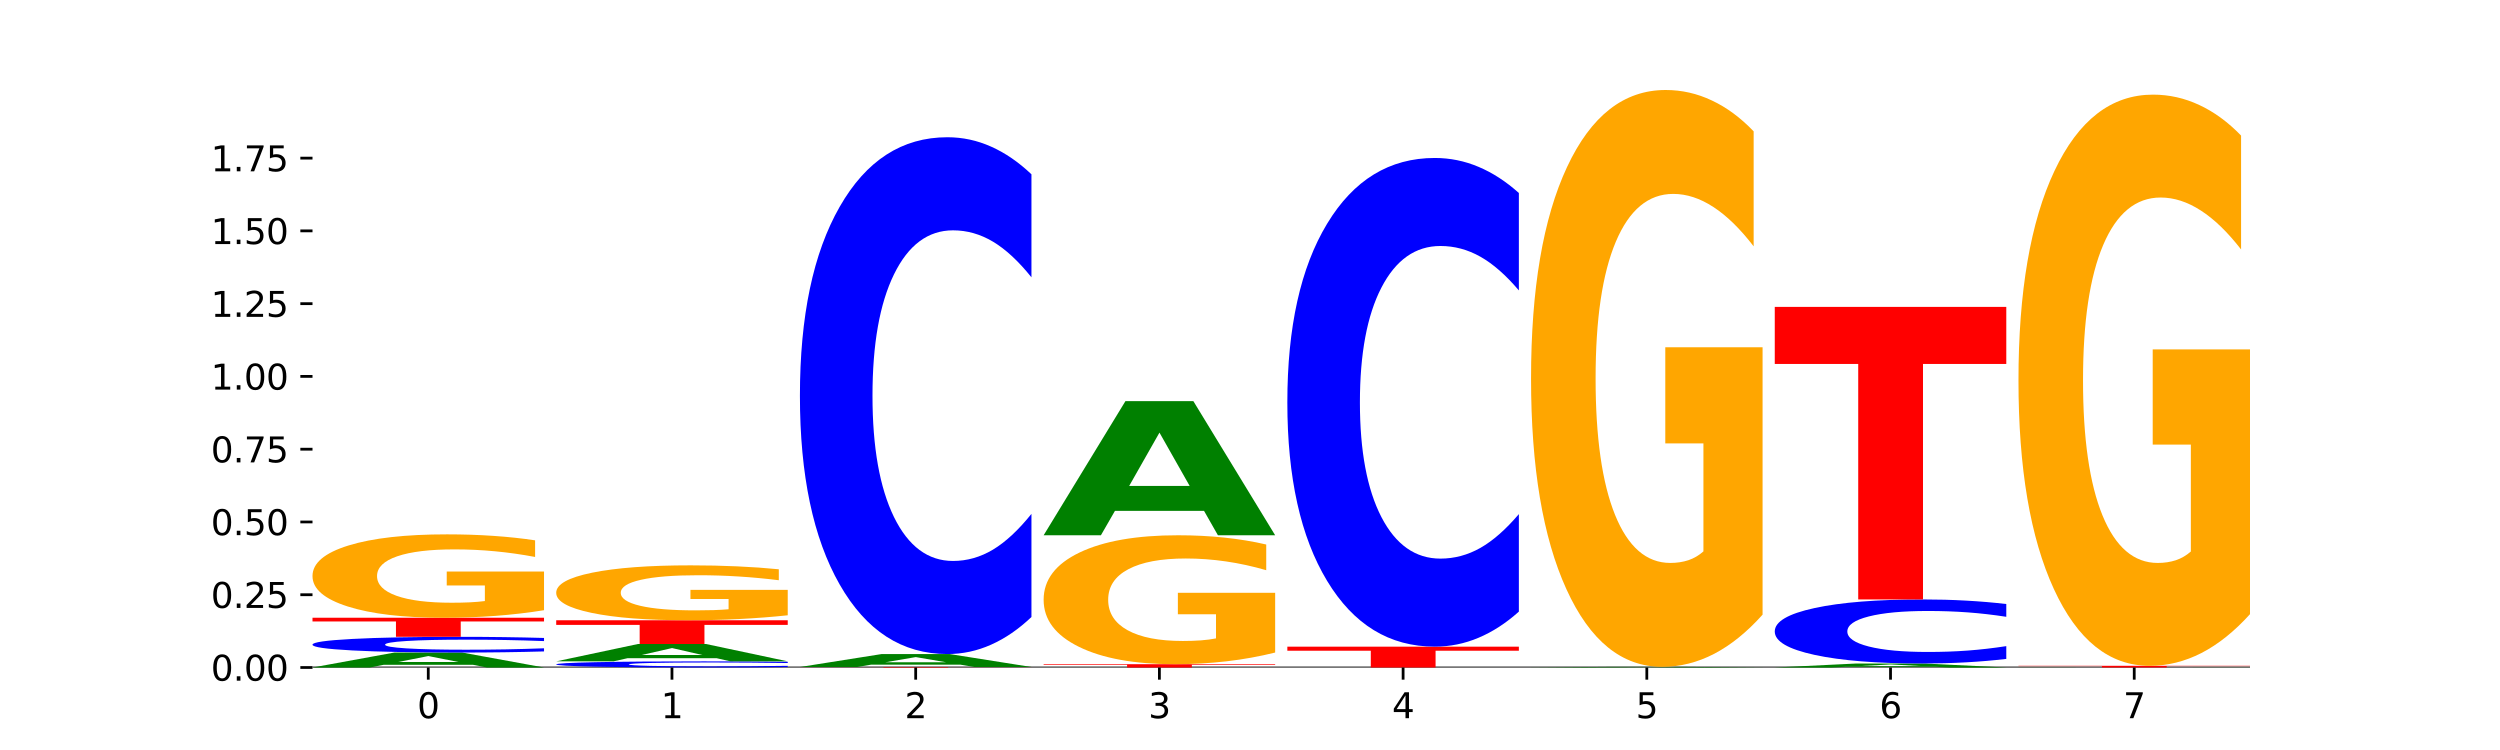 <?xml version="1.0" encoding="utf-8" standalone="no"?>
<!DOCTYPE svg PUBLIC "-//W3C//DTD SVG 1.1//EN"
  "http://www.w3.org/Graphics/SVG/1.1/DTD/svg11.dtd">
<svg xmlns:xlink="http://www.w3.org/1999/xlink" width="720pt" height="216pt" viewBox="0 0 720 216" xmlns="http://www.w3.org/2000/svg" version="1.1">
 <defs>
  <style type="text/css">*{stroke-linejoin: round; stroke-linecap: butt}</style>
 </defs>
 <g id="figure_1">
  <g id="patch_1">
   <path d="M 0 216 
L 720 216 
L 720 0 
L 0 0 
z
" style="fill: #ffffff"/>
  </g>
  <g id="axes_1">
   <g id="patch_2">
    <path d="M 90 192.24 
L 648 192.24 
L 648 25.92 
L 90 25.92 
z
" style="fill: #ffffff"/>
   </g>
   <g id="line2d_1">
    <path d="M 90 192.24 
L 648 192.24 
" clip-path="url(#p9edf1cee27)" style="fill: none; stroke: #000000; stroke-width: 0.5; stroke-linecap: square"/>
   </g>
   <g id="patch_3">
    <path d="M 136.189 191.456 
L 110.545 191.456 
L 106.496 192.24 
L 90 192.24 
L 113.558 187.935 
L 133.121 187.935 
L 156.679 192.24 
L 140.197 192.24 
L 136.189 191.456 
z
M 114.635 190.657 
L 132.058 190.657 
L 123.36 188.944 
L 114.635 190.657 
z
" clip-path="url(#p9edf1cee27)" style="fill: #008000"/>
   </g>
   <g id="patch_4">
    <path d="M 156.679 187.61 
Q 151.102 187.771 145.07 187.852 
Q 139.039 187.935 132.47 187.935 
Q 112.882 187.935 101.441 187.325 
Q 90 186.715 90 185.672 
Q 90 184.626 101.441 184.017 
Q 112.882 183.407 132.47 183.407 
Q 139.039 183.407 145.07 183.49 
Q 151.102 183.571 156.679 183.732 
L 156.679 184.634 
Q 151.051 184.421 145.591 184.322 
Q 140.131 184.223 134.1 184.223 
Q 123.281 184.223 117.082 184.609 
Q 110.899 184.994 110.899 185.672 
Q 110.899 186.348 117.082 186.734 
Q 123.281 187.119 134.1 187.119 
Q 140.131 187.119 145.591 187.02 
Q 151.051 186.92 156.679 186.707 
L 156.679 187.61 
z
" clip-path="url(#p9edf1cee27)" style="fill: #0000ff"/>
   </g>
   <g id="patch_5">
    <path d="M 90 177.912 
L 156.679 177.912 
L 156.679 178.984 
L 132.69 178.984 
L 132.69 183.407 
L 114.036 183.407 
L 114.036 178.984 
L 90 178.984 
L 90 177.912 
z
" clip-path="url(#p9edf1cee27)" style="fill: #ff0000"/>
   </g>
   <g id="patch_6">
    <path d="M 156.679 175.739 
Q 149.955 176.825 142.722 177.371 
Q 135.489 177.912 127.778 177.912 
Q 110.353 177.912 100.177 174.677 
Q 90 171.442 90 165.911 
Q 90 160.314 100.356 157.104 
Q 110.727 153.894 128.764 153.894 
Q 135.713 153.894 142.079 154.331 
Q 148.46 154.763 154.109 155.616 
L 154.109 160.404 
Q 148.281 159.307 142.513 158.766 
Q 136.744 158.221 130.946 158.221 
Q 120.216 158.221 114.403 160.215 
Q 108.59 162.205 108.59 165.911 
Q 108.59 169.582 114.194 171.586 
Q 119.798 173.586 130.109 173.586 
Q 132.919 173.586 135.325 173.472 
Q 137.731 173.353 139.643 173.104 
L 139.643 168.61 
L 128.66 168.61 
L 128.66 164.606 
L 156.679 164.606 
L 156.679 175.739 
z
" clip-path="url(#p9edf1cee27)" style="fill: #ffa600"/>
   </g>
   <g id="patch_7">
    <path d="M 226.868 192.113 
Q 221.29 192.176 215.259 192.208 
Q 209.228 192.24 202.659 192.24 
Q 183.07 192.24 171.629 192.002 
Q 160.189 191.764 160.189 191.356 
Q 160.189 190.947 171.629 190.709 
Q 183.07 190.471 202.659 190.471 
Q 209.228 190.471 215.259 190.503 
Q 221.29 190.535 226.868 190.598 
L 226.868 190.951 
Q 221.24 190.867 215.78 190.829 
Q 210.32 190.79 204.289 190.79 
Q 193.47 190.79 187.27 190.941 
Q 181.088 191.091 181.088 191.356 
Q 181.088 191.62 187.27 191.771 
Q 193.47 191.921 204.289 191.921 
Q 210.32 191.921 215.78 191.883 
Q 221.24 191.844 226.868 191.76 
L 226.868 192.113 
z
" clip-path="url(#p9edf1cee27)" style="fill: #0000ff"/>
   </g>
   <g id="patch_8">
    <path d="M 206.377 189.56 
L 180.734 189.56 
L 176.685 190.471 
L 160.189 190.471 
L 183.747 185.47 
L 203.31 185.47 
L 226.868 190.471 
L 210.386 190.471 
L 206.377 189.56 
z
M 184.824 188.632 
L 202.247 188.632 
L 193.549 186.643 
L 184.824 188.632 
z
" clip-path="url(#p9edf1cee27)" style="fill: #008000"/>
   </g>
   <g id="patch_9">
    <path d="M 160.189 178.635 
L 226.868 178.635 
L 226.868 179.968 
L 202.879 179.968 
L 202.879 185.47 
L 184.224 185.47 
L 184.224 179.968 
L 160.189 179.968 
L 160.189 178.635 
z
" clip-path="url(#p9edf1cee27)" style="fill: #ff0000"/>
   </g>
   <g id="patch_10">
    <path d="M 226.868 177.204 
Q 220.143 177.919 212.91 178.279 
Q 205.678 178.635 197.967 178.635 
Q 180.542 178.635 170.365 176.505 
Q 160.189 174.375 160.189 170.732 
Q 160.189 167.047 170.545 164.933 
Q 180.916 162.819 198.953 162.819 
Q 205.902 162.819 212.268 163.107 
Q 218.649 163.391 224.298 163.953 
L 224.298 167.106 
Q 218.47 166.384 212.701 166.027 
Q 206.933 165.668 201.135 165.668 
Q 190.405 165.668 184.592 166.981 
Q 178.779 168.291 178.779 170.732 
Q 178.779 173.149 184.383 174.469 
Q 189.987 175.786 200.298 175.786 
Q 203.107 175.786 205.513 175.711 
Q 207.919 175.632 209.832 175.469 
L 209.832 172.509 
L 198.848 172.509 
L 198.848 169.873 
L 226.868 169.873 
L 226.868 177.204 
z
" clip-path="url(#p9edf1cee27)" style="fill: #ffa600"/>
   </g>
   <g id="patch_11">
    <path d="M 230.377 192.095 
L 297.057 192.095 
L 297.057 192.124 
L 273.068 192.124 
L 273.068 192.24 
L 254.413 192.24 
L 254.413 192.124 
L 230.377 192.124 
L 230.377 192.095 
z
" clip-path="url(#p9edf1cee27)" style="fill: #ff0000"/>
   </g>
   <g id="patch_12">
    <path d="M 276.566 191.416 
L 250.922 191.416 
L 246.873 192.095 
L 230.377 192.095 
L 253.935 188.367 
L 273.499 188.367 
L 297.057 192.095 
L 280.574 192.095 
L 276.566 191.416 
z
M 255.012 190.724 
L 272.435 190.724 
L 263.737 189.242 
L 255.012 190.724 
z
" clip-path="url(#p9edf1cee27)" style="fill: #008000"/>
   </g>
   <g id="patch_13">
    <path d="M 297.057 177.699 
Q 291.479 182.987 285.448 185.662 
Q 279.417 188.367 272.848 188.367 
Q 253.259 188.367 241.818 168.321 
Q 230.377 148.275 230.377 113.993 
Q 230.377 79.588 241.818 59.573 
Q 253.259 39.526 272.848 39.526 
Q 279.417 39.526 285.448 42.232 
Q 291.479 44.907 297.057 50.195 
L 297.057 79.865 
Q 291.429 72.855 285.969 69.596 
Q 280.509 66.337 274.477 66.337 
Q 263.658 66.337 257.459 79.035 
Q 251.277 91.702 251.277 113.993 
Q 251.277 136.192 257.459 148.89 
Q 263.658 161.557 274.477 161.557 
Q 280.509 161.557 285.969 158.298 
Q 291.429 155.008 297.057 147.998 
L 297.057 177.699 
z
" clip-path="url(#p9edf1cee27)" style="fill: #0000ff"/>
   </g>
   <g id="patch_14">
    <path d="M 300.566 191.291 
L 367.245 191.291 
L 367.245 191.476 
L 343.256 191.476 
L 343.256 192.24 
L 324.602 192.24 
L 324.602 191.476 
L 300.566 191.476 
L 300.566 191.291 
z
" clip-path="url(#p9edf1cee27)" style="fill: #ff0000"/>
   </g>
   <g id="patch_15">
    <path d="M 367.245 187.932 
Q 360.521 189.611 353.288 190.455 
Q 346.055 191.291 338.344 191.291 
Q 320.919 191.291 310.743 186.29 
Q 300.566 181.289 300.566 172.736 
Q 300.566 164.083 310.922 159.12 
Q 321.293 154.157 339.33 154.157 
Q 346.279 154.157 352.645 154.832 
Q 359.026 155.5 364.675 156.819 
L 364.675 164.221 
Q 358.847 162.526 353.079 161.69 
Q 347.31 160.846 341.512 160.846 
Q 330.782 160.846 324.969 163.93 
Q 319.156 167.006 319.156 172.736 
Q 319.156 178.412 324.76 181.511 
Q 330.364 184.602 340.675 184.602 
Q 343.485 184.602 345.891 184.426 
Q 348.297 184.242 350.209 183.858 
L 350.209 176.909 
L 339.226 176.909 
L 339.226 170.719 
L 367.245 170.719 
L 367.245 187.932 
z
" clip-path="url(#p9edf1cee27)" style="fill: #ffa600"/>
   </g>
   <g id="patch_16">
    <path d="M 346.755 147.121 
L 321.111 147.121 
L 317.062 154.157 
L 300.566 154.157 
L 324.124 115.531 
L 343.687 115.531 
L 367.245 154.157 
L 350.763 154.157 
L 346.755 147.121 
z
M 325.201 139.952 
L 342.624 139.952 
L 333.926 124.588 
L 325.201 139.952 
z
" clip-path="url(#p9edf1cee27)" style="fill: #008000"/>
   </g>
   <g id="patch_17">
    <path d="M 370.755 186.231 
L 437.434 186.231 
L 437.434 187.403 
L 413.445 187.403 
L 413.445 192.24 
L 394.79 192.24 
L 394.79 187.403 
L 370.755 187.403 
L 370.755 186.231 
z
" clip-path="url(#p9edf1cee27)" style="fill: #ff0000"/>
   </g>
   <g id="patch_18">
    <path d="M 437.434 176.143 
Q 431.856 181.144 425.825 183.673 
Q 419.794 186.231 413.225 186.231 
Q 393.636 186.231 382.196 167.277 
Q 370.755 148.322 370.755 115.907 
Q 370.755 83.376 382.196 64.451 
Q 393.636 45.496 413.225 45.496 
Q 419.794 45.496 425.825 48.054 
Q 431.856 50.584 437.434 55.584 
L 437.434 83.638 
Q 431.806 77.01 426.346 73.928 
Q 420.886 70.846 414.855 70.846 
Q 404.036 70.846 397.836 82.853 
Q 391.654 94.83 391.654 115.907 
Q 391.654 136.897 397.836 148.903 
Q 404.036 160.881 414.855 160.881 
Q 420.886 160.881 426.346 157.799 
Q 431.806 154.689 437.434 148.06 
L 437.434 176.143 
z
" clip-path="url(#p9edf1cee27)" style="fill: #0000ff"/>
   </g>
   <g id="patch_19">
    <path d="M 487.132 192.206 
L 461.488 192.206 
L 457.439 192.24 
L 440.943 192.24 
L 464.501 192.052 
L 484.065 192.052 
L 507.623 192.24 
L 491.14 192.24 
L 487.132 192.206 
z
M 465.578 192.171 
L 483.001 192.171 
L 474.303 192.096 
L 465.578 192.171 
z
" clip-path="url(#p9edf1cee27)" style="fill: #008000"/>
   </g>
   <g id="patch_20">
    <path d="M 507.623 177.021 
Q 500.898 184.536 493.665 188.311 
Q 486.432 192.052 478.721 192.052 
Q 461.297 192.052 451.12 169.677 
Q 440.943 147.302 440.943 109.037 
Q 440.943 70.327 451.299 48.124 
Q 461.67 25.92 479.708 25.92 
Q 486.656 25.92 493.023 28.94 
Q 499.404 31.926 505.052 37.828 
L 505.052 70.945 
Q 499.224 63.361 493.456 59.62 
Q 487.688 55.845 481.889 55.845 
Q 471.16 55.845 465.347 69.641 
Q 459.533 83.402 459.533 109.037 
Q 459.533 134.432 465.137 148.297 
Q 470.741 162.127 481.053 162.127 
Q 483.862 162.127 486.268 161.337 
Q 488.674 160.514 490.587 158.798 
L 490.587 127.706 
L 479.603 127.706 
L 479.603 100.012 
L 507.623 100.012 
L 507.623 177.021 
z
" clip-path="url(#p9edf1cee27)" style="fill: #ffa600"/>
   </g>
   <g id="patch_21">
    <path d="M 557.321 192.03 
L 531.677 192.03 
L 527.628 192.24 
L 511.132 192.24 
L 534.69 191.089 
L 554.253 191.089 
L 577.811 192.24 
L 561.329 192.24 
L 557.321 192.03 
z
M 535.767 191.817 
L 553.19 191.817 
L 544.492 191.359 
L 535.767 191.817 
z
" clip-path="url(#p9edf1cee27)" style="fill: #008000"/>
   </g>
   <g id="patch_22">
    <path d="M 577.811 189.767 
Q 572.234 190.422 566.203 190.754 
Q 560.171 191.089 553.603 191.089 
Q 534.014 191.089 522.573 188.604 
Q 511.132 186.119 511.132 181.87 
Q 511.132 177.605 522.573 175.124 
Q 534.014 172.639 553.603 172.639 
Q 560.171 172.639 566.203 172.974 
Q 572.234 173.306 577.811 173.961 
L 577.811 177.639 
Q 572.183 176.77 566.723 176.366 
Q 561.263 175.962 555.232 175.962 
Q 544.413 175.962 538.214 177.536 
Q 532.031 179.107 532.031 181.87 
Q 532.031 184.622 538.214 186.196 
Q 544.413 187.766 555.232 187.766 
Q 561.263 187.766 566.723 187.362 
Q 572.183 186.954 577.811 186.085 
L 577.811 189.767 
z
" clip-path="url(#p9edf1cee27)" style="fill: #0000ff"/>
   </g>
   <g id="patch_23">
    <path d="M 511.132 88.386 
L 577.811 88.386 
L 577.811 104.818 
L 553.822 104.818 
L 553.822 172.639 
L 535.168 172.639 
L 535.168 104.818 
L 511.132 104.818 
L 511.132 88.386 
z
" clip-path="url(#p9edf1cee27)" style="fill: #ff0000"/>
   </g>
   <g id="patch_24">
    <path d="M 627.51 192.238 
L 601.866 192.238 
L 597.817 192.24 
L 581.321 192.24 
L 604.879 192.231 
L 624.442 192.231 
L 648 192.24 
L 631.518 192.24 
L 627.51 192.238 
z
M 605.956 192.237 
L 623.379 192.237 
L 614.681 192.233 
L 605.956 192.237 
z
" clip-path="url(#p9edf1cee27)" style="fill: #008000"/>
   </g>
   <g id="patch_25">
    <path d="M 581.321 191.76 
L 648 191.76 
L 648 191.852 
L 624.011 191.852 
L 624.011 192.231 
L 605.356 192.231 
L 605.356 191.852 
L 581.321 191.852 
L 581.321 191.76 
z
" clip-path="url(#p9edf1cee27)" style="fill: #ff0000"/>
   </g>
   <g id="patch_26">
    <path d="M 648 176.876 
Q 641.275 184.318 634.042 188.056 
Q 626.81 191.76 619.099 191.76 
Q 601.674 191.76 591.497 169.604 
Q 581.321 147.448 581.321 109.559 
Q 581.321 71.227 591.677 49.241 
Q 602.048 27.255 620.085 27.255 
Q 627.034 27.255 633.4 30.245 
Q 639.781 33.202 645.43 39.046 
L 645.43 71.839 
Q 639.602 64.329 633.833 60.625 
Q 628.065 56.887 622.267 56.887 
Q 611.537 56.887 605.724 70.547 
Q 599.911 84.174 599.911 109.559 
Q 599.911 134.705 605.515 148.434 
Q 611.119 162.128 621.43 162.128 
Q 624.239 162.128 626.645 161.347 
Q 629.051 160.531 630.964 158.832 
L 630.964 128.045 
L 619.98 128.045 
L 619.98 100.621 
L 648 100.621 
L 648 176.876 
z
" clip-path="url(#p9edf1cee27)" style="fill: #ffa600"/>
   </g>
   <g id="matplotlib.axis_1">
    <g id="xtick_1">
     <g id="line2d_2">
      <defs>
       <path id="m6198d2c21b" d="M 0 0 
L 0 3.5 
" style="stroke: #000000; stroke-width: 0.8"/>
      </defs>
      <g>
       <use xlink:href="#m6198d2c21b" x="123.34" y="192.24" style="stroke: #000000; stroke-width: 0.8"/>
      </g>
     </g>
     <g id="text_1">
      <!-- 0 -->
      <g transform="translate(120.158 206.838) scale(0.1 -0.1)">
       <defs>
        <path id="DejaVuSans-30" d="M 2034 4250 
Q 1547 4250 1301 3770 
Q 1056 3291 1056 2328 
Q 1056 1369 1301 889 
Q 1547 409 2034 409 
Q 2525 409 2770 889 
Q 3016 1369 3016 2328 
Q 3016 3291 2770 3770 
Q 2525 4250 2034 4250 
z
M 2034 4750 
Q 2819 4750 3233 4129 
Q 3647 3509 3647 2328 
Q 3647 1150 3233 529 
Q 2819 -91 2034 -91 
Q 1250 -91 836 529 
Q 422 1150 422 2328 
Q 422 3509 836 4129 
Q 1250 4750 2034 4750 
z
" transform="scale(0.016)"/>
       </defs>
       <use xlink:href="#DejaVuSans-30"/>
      </g>
     </g>
    </g>
    <g id="xtick_2">
     <g id="line2d_3">
      <g>
       <use xlink:href="#m6198d2c21b" x="193.528" y="192.24" style="stroke: #000000; stroke-width: 0.8"/>
      </g>
     </g>
     <g id="text_2">
      <!-- 1 -->
      <g transform="translate(190.347 206.838) scale(0.1 -0.1)">
       <defs>
        <path id="DejaVuSans-31" d="M 794 531 
L 1825 531 
L 1825 4091 
L 703 3866 
L 703 4441 
L 1819 4666 
L 2450 4666 
L 2450 531 
L 3481 531 
L 3481 0 
L 794 0 
L 794 531 
z
" transform="scale(0.016)"/>
       </defs>
       <use xlink:href="#DejaVuSans-31"/>
      </g>
     </g>
    </g>
    <g id="xtick_3">
     <g id="line2d_4">
      <g>
       <use xlink:href="#m6198d2c21b" x="263.717" y="192.24" style="stroke: #000000; stroke-width: 0.8"/>
      </g>
     </g>
     <g id="text_3">
      <!-- 2 -->
      <g transform="translate(260.536 206.838) scale(0.1 -0.1)">
       <defs>
        <path id="DejaVuSans-32" d="M 1228 531 
L 3431 531 
L 3431 0 
L 469 0 
L 469 531 
Q 828 903 1448 1529 
Q 2069 2156 2228 2338 
Q 2531 2678 2651 2914 
Q 2772 3150 2772 3378 
Q 2772 3750 2511 3984 
Q 2250 4219 1831 4219 
Q 1534 4219 1204 4116 
Q 875 4013 500 3803 
L 500 4441 
Q 881 4594 1212 4672 
Q 1544 4750 1819 4750 
Q 2544 4750 2975 4387 
Q 3406 4025 3406 3419 
Q 3406 3131 3298 2873 
Q 3191 2616 2906 2266 
Q 2828 2175 2409 1742 
Q 1991 1309 1228 531 
z
" transform="scale(0.016)"/>
       </defs>
       <use xlink:href="#DejaVuSans-32"/>
      </g>
     </g>
    </g>
    <g id="xtick_4">
     <g id="line2d_5">
      <g>
       <use xlink:href="#m6198d2c21b" x="333.906" y="192.24" style="stroke: #000000; stroke-width: 0.8"/>
      </g>
     </g>
     <g id="text_4">
      <!-- 3 -->
      <g transform="translate(330.724 206.838) scale(0.1 -0.1)">
       <defs>
        <path id="DejaVuSans-33" d="M 2597 2516 
Q 3050 2419 3304 2112 
Q 3559 1806 3559 1356 
Q 3559 666 3084 287 
Q 2609 -91 1734 -91 
Q 1441 -91 1130 -33 
Q 819 25 488 141 
L 488 750 
Q 750 597 1062 519 
Q 1375 441 1716 441 
Q 2309 441 2620 675 
Q 2931 909 2931 1356 
Q 2931 1769 2642 2001 
Q 2353 2234 1838 2234 
L 1294 2234 
L 1294 2753 
L 1863 2753 
Q 2328 2753 2575 2939 
Q 2822 3125 2822 3475 
Q 2822 3834 2567 4026 
Q 2313 4219 1838 4219 
Q 1578 4219 1281 4162 
Q 984 4106 628 3988 
L 628 4550 
Q 988 4650 1302 4700 
Q 1616 4750 1894 4750 
Q 2613 4750 3031 4423 
Q 3450 4097 3450 3541 
Q 3450 3153 3228 2886 
Q 3006 2619 2597 2516 
z
" transform="scale(0.016)"/>
       </defs>
       <use xlink:href="#DejaVuSans-33"/>
      </g>
     </g>
    </g>
    <g id="xtick_5">
     <g id="line2d_6">
      <g>
       <use xlink:href="#m6198d2c21b" x="404.094" y="192.24" style="stroke: #000000; stroke-width: 0.8"/>
      </g>
     </g>
     <g id="text_5">
      <!-- 4 -->
      <g transform="translate(400.913 206.838) scale(0.1 -0.1)">
       <defs>
        <path id="DejaVuSans-34" d="M 2419 4116 
L 825 1625 
L 2419 1625 
L 2419 4116 
z
M 2253 4666 
L 3047 4666 
L 3047 1625 
L 3713 1625 
L 3713 1100 
L 3047 1100 
L 3047 0 
L 2419 0 
L 2419 1100 
L 313 1100 
L 313 1709 
L 2253 4666 
z
" transform="scale(0.016)"/>
       </defs>
       <use xlink:href="#DejaVuSans-34"/>
      </g>
     </g>
    </g>
    <g id="xtick_6">
     <g id="line2d_7">
      <g>
       <use xlink:href="#m6198d2c21b" x="474.283" y="192.24" style="stroke: #000000; stroke-width: 0.8"/>
      </g>
     </g>
     <g id="text_6">
      <!-- 5 -->
      <g transform="translate(471.102 206.838) scale(0.1 -0.1)">
       <defs>
        <path id="DejaVuSans-35" d="M 691 4666 
L 3169 4666 
L 3169 4134 
L 1269 4134 
L 1269 2991 
Q 1406 3038 1543 3061 
Q 1681 3084 1819 3084 
Q 2600 3084 3056 2656 
Q 3513 2228 3513 1497 
Q 3513 744 3044 326 
Q 2575 -91 1722 -91 
Q 1428 -91 1123 -41 
Q 819 9 494 109 
L 494 744 
Q 775 591 1075 516 
Q 1375 441 1709 441 
Q 2250 441 2565 725 
Q 2881 1009 2881 1497 
Q 2881 1984 2565 2268 
Q 2250 2553 1709 2553 
Q 1456 2553 1204 2497 
Q 953 2441 691 2322 
L 691 4666 
z
" transform="scale(0.016)"/>
       </defs>
       <use xlink:href="#DejaVuSans-35"/>
      </g>
     </g>
    </g>
    <g id="xtick_7">
     <g id="line2d_8">
      <g>
       <use xlink:href="#m6198d2c21b" x="544.472" y="192.24" style="stroke: #000000; stroke-width: 0.8"/>
      </g>
     </g>
     <g id="text_7">
      <!-- 6 -->
      <g transform="translate(541.29 206.838) scale(0.1 -0.1)">
       <defs>
        <path id="DejaVuSans-36" d="M 2113 2584 
Q 1688 2584 1439 2293 
Q 1191 2003 1191 1497 
Q 1191 994 1439 701 
Q 1688 409 2113 409 
Q 2538 409 2786 701 
Q 3034 994 3034 1497 
Q 3034 2003 2786 2293 
Q 2538 2584 2113 2584 
z
M 3366 4563 
L 3366 3988 
Q 3128 4100 2886 4159 
Q 2644 4219 2406 4219 
Q 1781 4219 1451 3797 
Q 1122 3375 1075 2522 
Q 1259 2794 1537 2939 
Q 1816 3084 2150 3084 
Q 2853 3084 3261 2657 
Q 3669 2231 3669 1497 
Q 3669 778 3244 343 
Q 2819 -91 2113 -91 
Q 1303 -91 875 529 
Q 447 1150 447 2328 
Q 447 3434 972 4092 
Q 1497 4750 2381 4750 
Q 2619 4750 2861 4703 
Q 3103 4656 3366 4563 
z
" transform="scale(0.016)"/>
       </defs>
       <use xlink:href="#DejaVuSans-36"/>
      </g>
     </g>
    </g>
    <g id="xtick_8">
     <g id="line2d_9">
      <g>
       <use xlink:href="#m6198d2c21b" x="614.66" y="192.24" style="stroke: #000000; stroke-width: 0.8"/>
      </g>
     </g>
     <g id="text_8">
      <!-- 7 -->
      <g transform="translate(611.479 206.838) scale(0.1 -0.1)">
       <defs>
        <path id="DejaVuSans-37" d="M 525 4666 
L 3525 4666 
L 3525 4397 
L 1831 0 
L 1172 0 
L 2766 4134 
L 525 4134 
L 525 4666 
z
" transform="scale(0.016)"/>
       </defs>
       <use xlink:href="#DejaVuSans-37"/>
      </g>
     </g>
    </g>
   </g>
   <g id="matplotlib.axis_2">
    <g id="ytick_1">
     <g id="line2d_10">
      <defs>
       <path id="m6b7e74d1be" d="M 0 0 
L -3.5 0 
" style="stroke: #000000; stroke-width: 0.8"/>
      </defs>
      <g>
       <use xlink:href="#m6b7e74d1be" x="90" y="192.24" style="stroke: #000000; stroke-width: 0.8"/>
      </g>
     </g>
     <g id="text_9">
      <!-- 0.00 -->
      <g transform="translate(60.734 196.039) scale(0.1 -0.1)">
       <defs>
        <path id="DejaVuSans-2e" d="M 684 794 
L 1344 794 
L 1344 0 
L 684 0 
L 684 794 
z
" transform="scale(0.016)"/>
       </defs>
       <use xlink:href="#DejaVuSans-30"/>
       <use xlink:href="#DejaVuSans-2e" x="63.623"/>
       <use xlink:href="#DejaVuSans-30" x="95.41"/>
       <use xlink:href="#DejaVuSans-30" x="159.033"/>
      </g>
     </g>
    </g>
    <g id="ytick_2">
     <g id="line2d_11">
      <g>
       <use xlink:href="#m6b7e74d1be" x="90" y="171.282" style="stroke: #000000; stroke-width: 0.8"/>
      </g>
     </g>
     <g id="text_10">
      <!-- 0.25 -->
      <g transform="translate(60.734 175.082) scale(0.1 -0.1)">
       <use xlink:href="#DejaVuSans-30"/>
       <use xlink:href="#DejaVuSans-2e" x="63.623"/>
       <use xlink:href="#DejaVuSans-32" x="95.41"/>
       <use xlink:href="#DejaVuSans-35" x="159.033"/>
      </g>
     </g>
    </g>
    <g id="ytick_3">
     <g id="line2d_12">
      <g>
       <use xlink:href="#m6b7e74d1be" x="90" y="150.325" style="stroke: #000000; stroke-width: 0.8"/>
      </g>
     </g>
     <g id="text_11">
      <!-- 0.50 -->
      <g transform="translate(60.734 154.124) scale(0.1 -0.1)">
       <use xlink:href="#DejaVuSans-30"/>
       <use xlink:href="#DejaVuSans-2e" x="63.623"/>
       <use xlink:href="#DejaVuSans-35" x="95.41"/>
       <use xlink:href="#DejaVuSans-30" x="159.033"/>
      </g>
     </g>
    </g>
    <g id="ytick_4">
     <g id="line2d_13">
      <g>
       <use xlink:href="#m6b7e74d1be" x="90" y="129.367" style="stroke: #000000; stroke-width: 0.8"/>
      </g>
     </g>
     <g id="text_12">
      <!-- 0.75 -->
      <g transform="translate(60.734 133.166) scale(0.1 -0.1)">
       <use xlink:href="#DejaVuSans-30"/>
       <use xlink:href="#DejaVuSans-2e" x="63.623"/>
       <use xlink:href="#DejaVuSans-37" x="95.41"/>
       <use xlink:href="#DejaVuSans-35" x="159.033"/>
      </g>
     </g>
    </g>
    <g id="ytick_5">
     <g id="line2d_14">
      <g>
       <use xlink:href="#m6b7e74d1be" x="90" y="108.41" style="stroke: #000000; stroke-width: 0.8"/>
      </g>
     </g>
     <g id="text_13">
      <!-- 1.00 -->
      <g transform="translate(60.734 112.209) scale(0.1 -0.1)">
       <use xlink:href="#DejaVuSans-31"/>
       <use xlink:href="#DejaVuSans-2e" x="63.623"/>
       <use xlink:href="#DejaVuSans-30" x="95.41"/>
       <use xlink:href="#DejaVuSans-30" x="159.033"/>
      </g>
     </g>
    </g>
    <g id="ytick_6">
     <g id="line2d_15">
      <g>
       <use xlink:href="#m6b7e74d1be" x="90" y="87.452" style="stroke: #000000; stroke-width: 0.8"/>
      </g>
     </g>
     <g id="text_14">
      <!-- 1.25 -->
      <g transform="translate(60.734 91.251) scale(0.1 -0.1)">
       <use xlink:href="#DejaVuSans-31"/>
       <use xlink:href="#DejaVuSans-2e" x="63.623"/>
       <use xlink:href="#DejaVuSans-32" x="95.41"/>
       <use xlink:href="#DejaVuSans-35" x="159.033"/>
      </g>
     </g>
    </g>
    <g id="ytick_7">
     <g id="line2d_16">
      <g>
       <use xlink:href="#m6b7e74d1be" x="90" y="66.494" style="stroke: #000000; stroke-width: 0.8"/>
      </g>
     </g>
     <g id="text_15">
      <!-- 1.50 -->
      <g transform="translate(60.734 70.294) scale(0.1 -0.1)">
       <use xlink:href="#DejaVuSans-31"/>
       <use xlink:href="#DejaVuSans-2e" x="63.623"/>
       <use xlink:href="#DejaVuSans-35" x="95.41"/>
       <use xlink:href="#DejaVuSans-30" x="159.033"/>
      </g>
     </g>
    </g>
    <g id="ytick_8">
     <g id="line2d_17">
      <g>
       <use xlink:href="#m6b7e74d1be" x="90" y="45.537" style="stroke: #000000; stroke-width: 0.8"/>
      </g>
     </g>
     <g id="text_16">
      <!-- 1.75 -->
      <g transform="translate(60.734 49.336) scale(0.1 -0.1)">
       <use xlink:href="#DejaVuSans-31"/>
       <use xlink:href="#DejaVuSans-2e" x="63.623"/>
       <use xlink:href="#DejaVuSans-37" x="95.41"/>
       <use xlink:href="#DejaVuSans-35" x="159.033"/>
      </g>
     </g>
    </g>
   </g>
  </g>
 </g>
 <defs>
  <clipPath id="p9edf1cee27">
   <rect x="90" y="25.92" width="558" height="166.32"/>
  </clipPath>
 </defs>
</svg>
